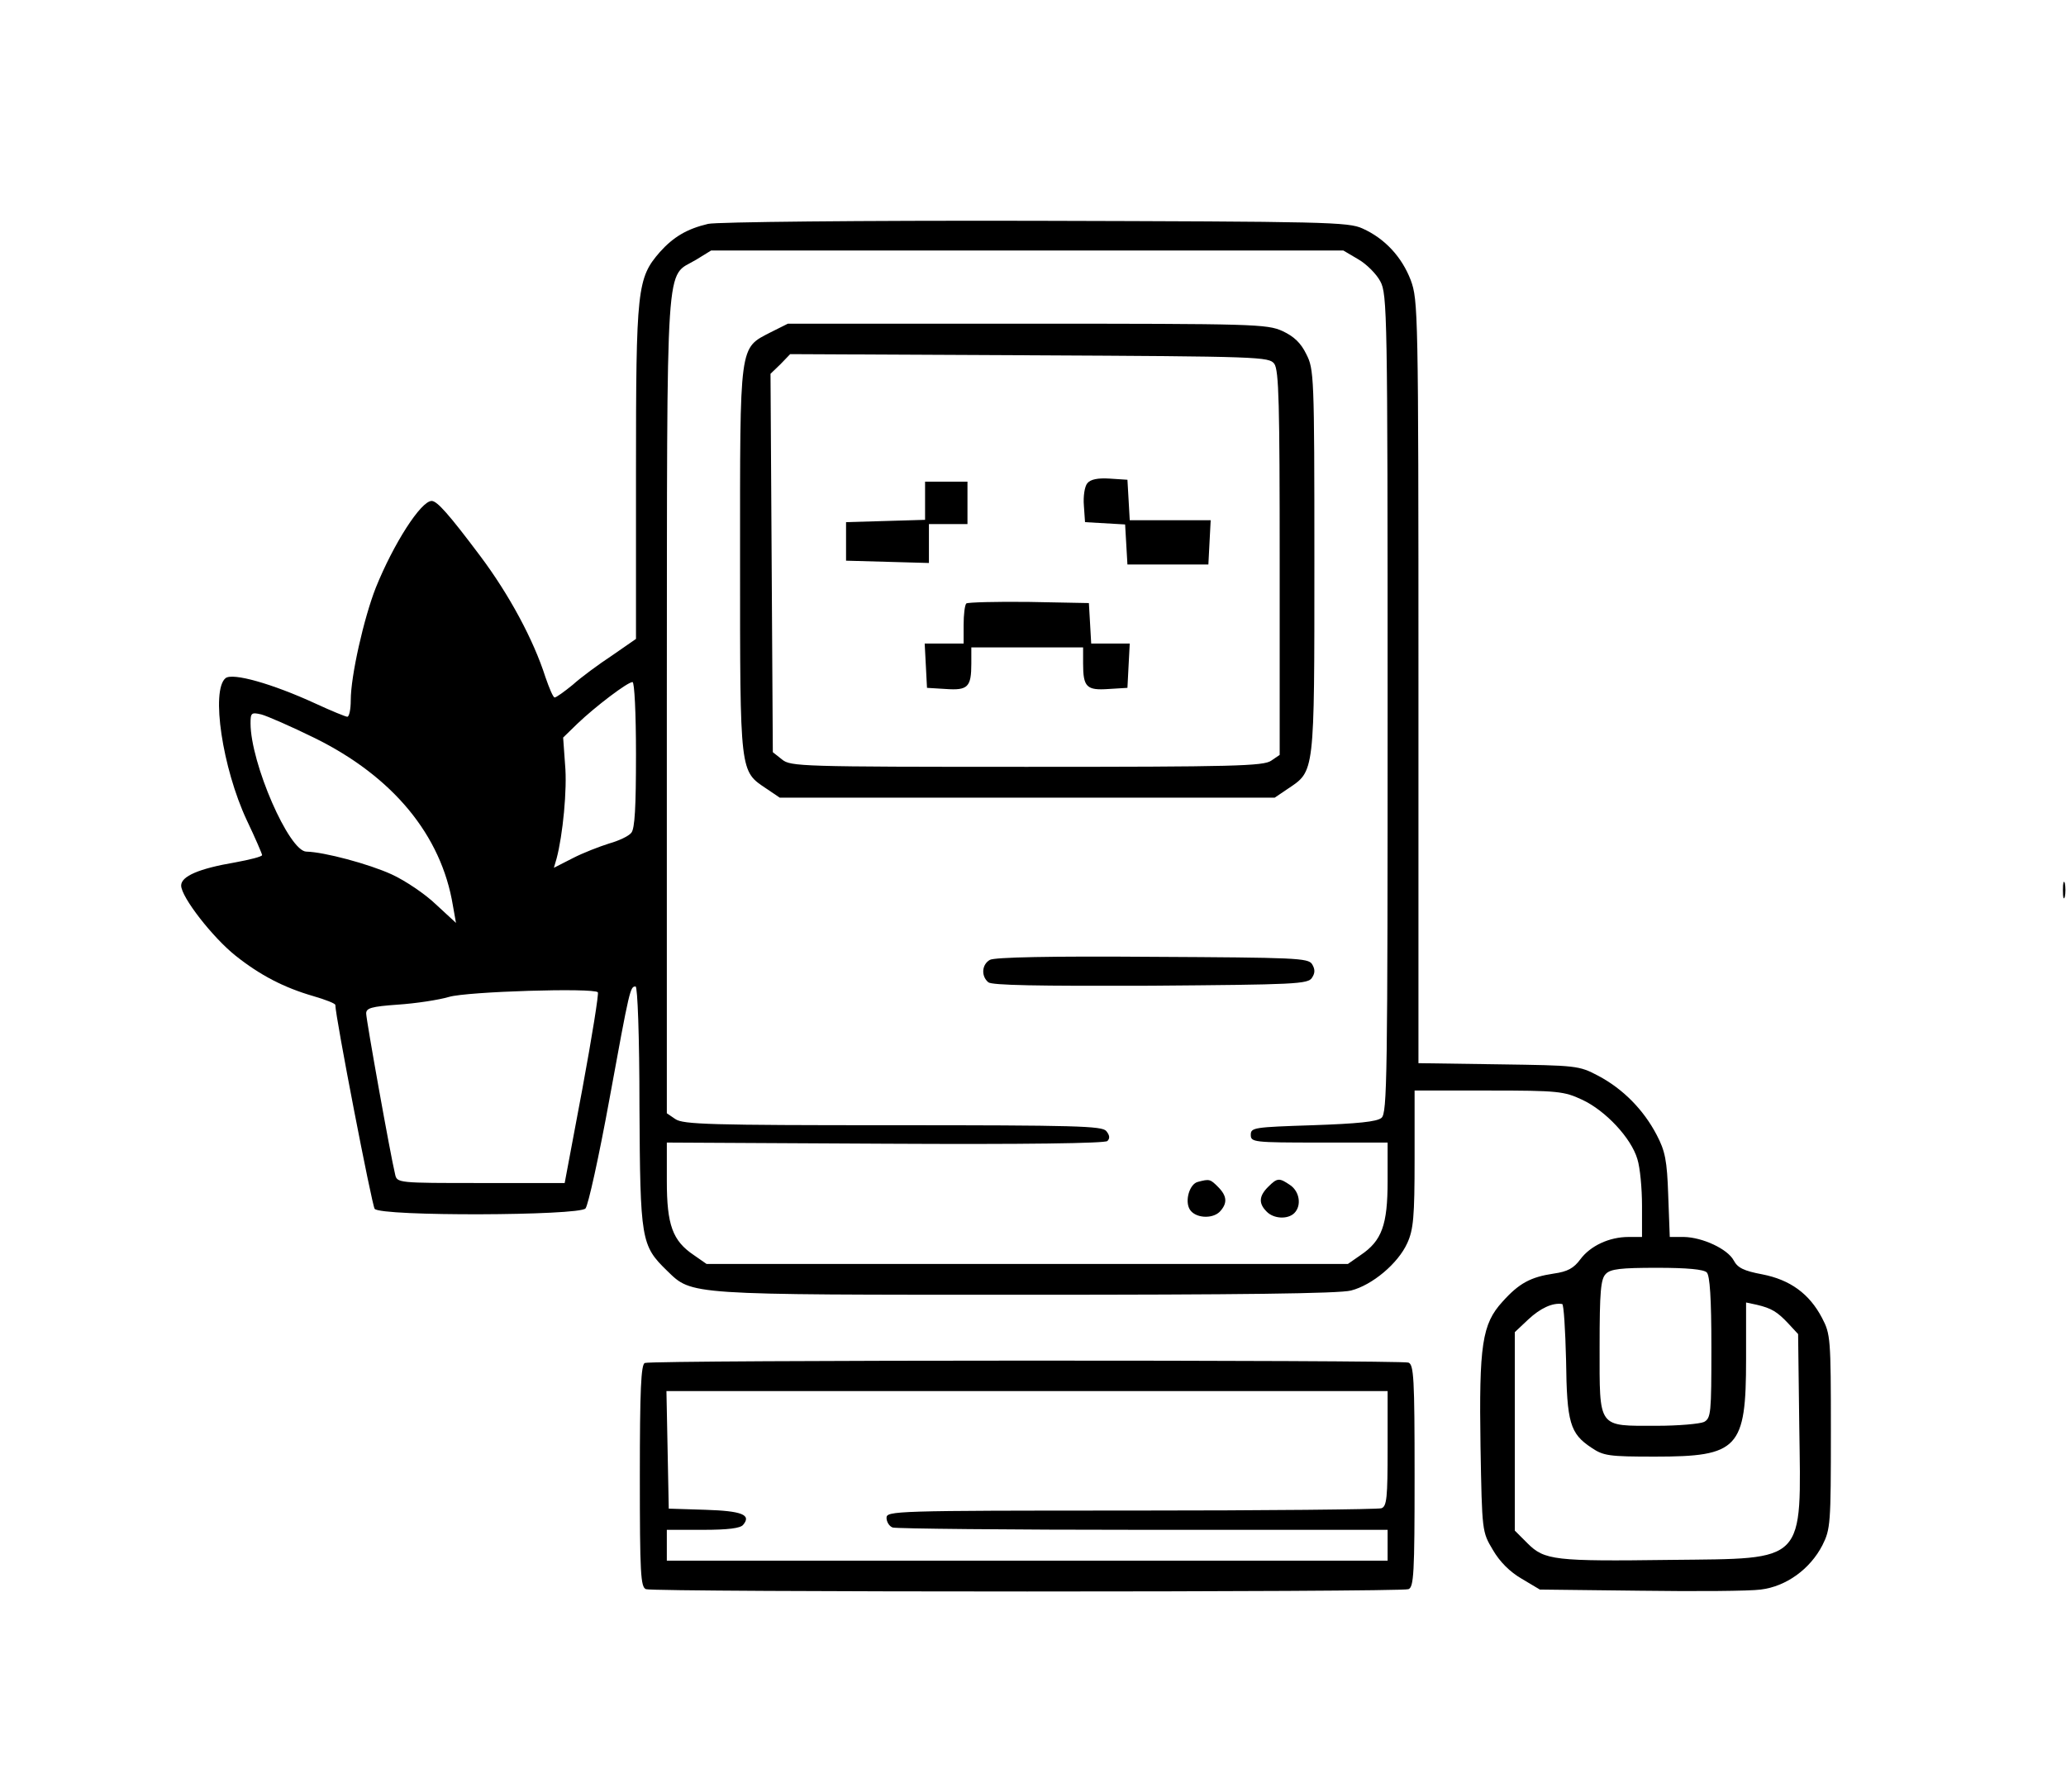 <?xml version="1.0" standalone="no"?>
<!DOCTYPE svg PUBLIC "-//W3C//DTD SVG 20010904//EN"
 "http://www.w3.org/TR/2001/REC-SVG-20010904/DTD/svg10.dtd">
<svg version="1.0" xmlns="http://www.w3.org/2000/svg"
 width="536pt" height="465pt" viewBox="0 0 536 465"
 preserveAspectRatio="xMidYMid meet">

<g transform="translate(0,465) scale(0.1,-0.1)"
fill="#000000" stroke="none">
<path d="M1837 4069 c-55 -13 -90 -34 -125 -73 -59 -68 -62 -94 -62 -572 l0
-432 -62 -43 c-35 -23 -81 -57 -102 -76 -22 -18 -43 -33 -47 -33 -4 0 -14 24
-24 53 -31 97 -94 214 -169 314 -81 108 -112 143 -126 143 -28 0 -99 -111
-145 -225 -31 -79 -65 -229 -65 -292 0 -24 -4 -43 -9 -43 -4 0 -41 15 -82 34
-113 52 -216 81 -234 66 -38 -32 -8 -233 55 -368 22 -46 40 -88 40 -91 0 -4
-32 -12 -70 -19 -94 -16 -140 -36 -140 -60 0 -30 82 -135 141 -182 64 -51 126
-83 202 -105 31 -9 57 -19 57 -23 0 -30 95 -520 102 -529 16 -20 531 -18 547
1 7 8 35 135 62 283 53 290 54 293 68 293 5 0 10 -127 10 -312 2 -347 4 -360
72 -426 65 -63 49 -62 931 -62 550 0 813 3 843 11 55 14 122 70 146 123 16 35
19 68 19 219 l0 177 193 0 c180 0 195 -2 242 -24 60 -28 127 -99 143 -154 7
-22 12 -76 12 -121 l0 -81 -35 0 c-50 0 -99 -23 -125 -58 -17 -23 -33 -32 -69
-37 -60 -9 -90 -25 -133 -73 -53 -58 -61 -112 -57 -376 4 -221 4 -221 32 -268
18 -31 44 -57 75 -75 l47 -28 260 -3 c143 -2 284 -1 313 3 66 8 128 53 160
115 21 42 22 55 22 296 0 242 -1 252 -23 294 -33 63 -83 99 -155 113 -48 9
-64 17 -74 36 -16 30 -81 60 -129 61 l-37 0 -4 108 c-3 91 -8 115 -30 157 -34
65 -87 119 -151 153 -51 27 -56 27 -259 30 l-208 3 0 989 c0 964 -1 991 -20
1043 -23 60 -67 108 -125 134 -37 17 -93 18 -850 20 -455 1 -827 -3 -848 -8z
m1687 -92 c21 -12 47 -38 57 -57 18 -33 19 -82 19 -1096 0 -974 -1 -1063 -16
-1075 -12 -10 -62 -15 -178 -19 -153 -5 -161 -6 -161 -25 0 -19 7 -20 178 -20
l177 0 0 -100 c0 -114 -15 -155 -70 -192 l-33 -23 -832 0 -832 0 -33 23 c-55
37 -70 78 -70 192 l0 100 567 -3 c364 -2 570 1 576 7 7 7 6 15 -3 26 -11 13
-78 15 -554 15 -474 0 -544 2 -564 16 l-22 15 0 1062 c1 1194 -5 1104 76 1153
l39 24 820 0 820 0 39 -23z m-1874 -1285 c0 -136 -3 -192 -12 -203 -7 -9 -33
-21 -58 -28 -25 -8 -67 -24 -94 -38 l-49 -25 7 24 c16 60 28 180 22 244 l-5
70 37 36 c46 44 130 108 143 108 5 0 9 -80 9 -188z m-834 43 c203 -100 329
-252 359 -435 l8 -45 -52 48 c-28 27 -80 62 -115 78 -59 27 -175 58 -221 59
-45 0 -145 230 -145 333 0 27 2 29 28 23 15 -4 77 -31 138 -61z m735 -660 c3
-2 -15 -115 -40 -250 l-46 -245 -217 0 c-217 0 -218 0 -223 23 -12 49 -75 401
-75 417 0 14 13 18 83 23 45 3 105 12 132 20 47 14 375 24 386 12z m2877 -727
c8 -8 12 -66 12 -195 0 -170 -1 -183 -19 -193 -11 -5 -66 -10 -123 -10 -154 0
-148 -9 -148 205 0 144 3 176 16 189 12 13 39 16 133 16 78 0 121 -4 129 -12z
m-365 -228 c2 -162 10 -190 66 -227 31 -21 45 -23 165 -23 216 0 236 21 236
253 l0 147 28 -6 c38 -9 53 -18 82 -49 l25 -27 3 -239 c5 -359 20 -343 -333
-347 -302 -4 -328 -1 -372 43 l-33 33 0 257 0 258 35 33 c31 29 63 44 88 40 4
-1 8 -66 10 -146z"/>
<path d="M2000 3788 c-83 -43 -80 -24 -80 -593 0 -557 -1 -545 69 -592 l34
-23 642 0 642 0 34 23 c70 47 69 35 69 590 0 483 -1 499 -21 538 -14 29 -32
46 -62 60 -40 18 -74 19 -662 19 l-621 0 -44 -22z m1306 -82 c12 -17 14 -104
14 -517 l0 -498 -22 -15 c-20 -14 -97 -16 -634 -16 -587 0 -613 1 -635 19
l-24 19 -3 491 -3 491 26 25 25 26 621 -3 c601 -3 621 -4 635 -22z"/>
<path d="M2821 3396 c-7 -8 -11 -34 -9 -58 l3 -43 52 -3 52 -3 3 -52 3 -52
105 0 105 0 3 58 3 57 -105 0 -105 0 -3 53 -3 52 -46 3 c-31 2 -50 -2 -58 -12z"/>
<path d="M2400 3350 l0 -49 -102 -3 -103 -3 0 -50 0 -50 108 -3 107 -3 0 51 0
50 50 0 50 0 0 55 0 55 -55 0 -55 0 0 -50z"/>
<path d="M2507 3084 c-4 -4 -7 -29 -7 -56 l0 -48 -50 0 -51 0 3 -57 3 -58 49
-3 c57 -4 66 5 66 66 l0 42 145 0 145 0 0 -42 c0 -61 9 -70 66 -66 l49 3 3 58
3 57 -50 0 -50 0 -3 53 -3 52 -156 3 c-85 1 -158 -1 -162 -4z"/>
<path d="M2568 2159 c-21 -12 -23 -42 -4 -58 9 -8 128 -10 421 -9 376 3 409 4
419 21 8 12 8 22 0 35 -10 16 -43 17 -415 19 -262 2 -410 -1 -421 -8z"/>
<path d="M3108 1583 c-22 -5 -35 -50 -21 -72 14 -22 57 -25 77 -6 21 22 20 41
-4 65 -20 20 -22 21 -52 13z"/>
<path d="M3290 1570 c-24 -24 -25 -43 -4 -64 18 -19 55 -21 72 -4 19 19 14 55
-10 72 -29 20 -34 20 -58 -4z"/>
<path d="M5352 2340 c0 -19 2 -27 5 -17 2 9 2 25 0 35 -3 9 -5 1 -5 -18z"/>
<path d="M1673 1113 c-10 -3 -13 -72 -13 -293 0 -253 2 -289 16 -294 20 -8
1958 -8 1978 0 14 5 16 41 16 294 0 253 -2 289 -16 294 -19 7 -1963 7 -1981
-1z m1927 -222 c0 -127 -2 -150 -16 -155 -9 -3 -301 -6 -650 -6 -615 0 -634
-1 -634 -19 0 -10 7 -22 16 -25 9 -3 301 -6 650 -6 l634 0 0 -40 0 -40 -935 0
-935 0 0 40 0 40 94 0 c64 0 97 4 104 13 22 26 -3 36 -98 39 l-95 3 -3 153 -3
152 936 0 935 0 0 -149z"/>
</g>
</svg>

